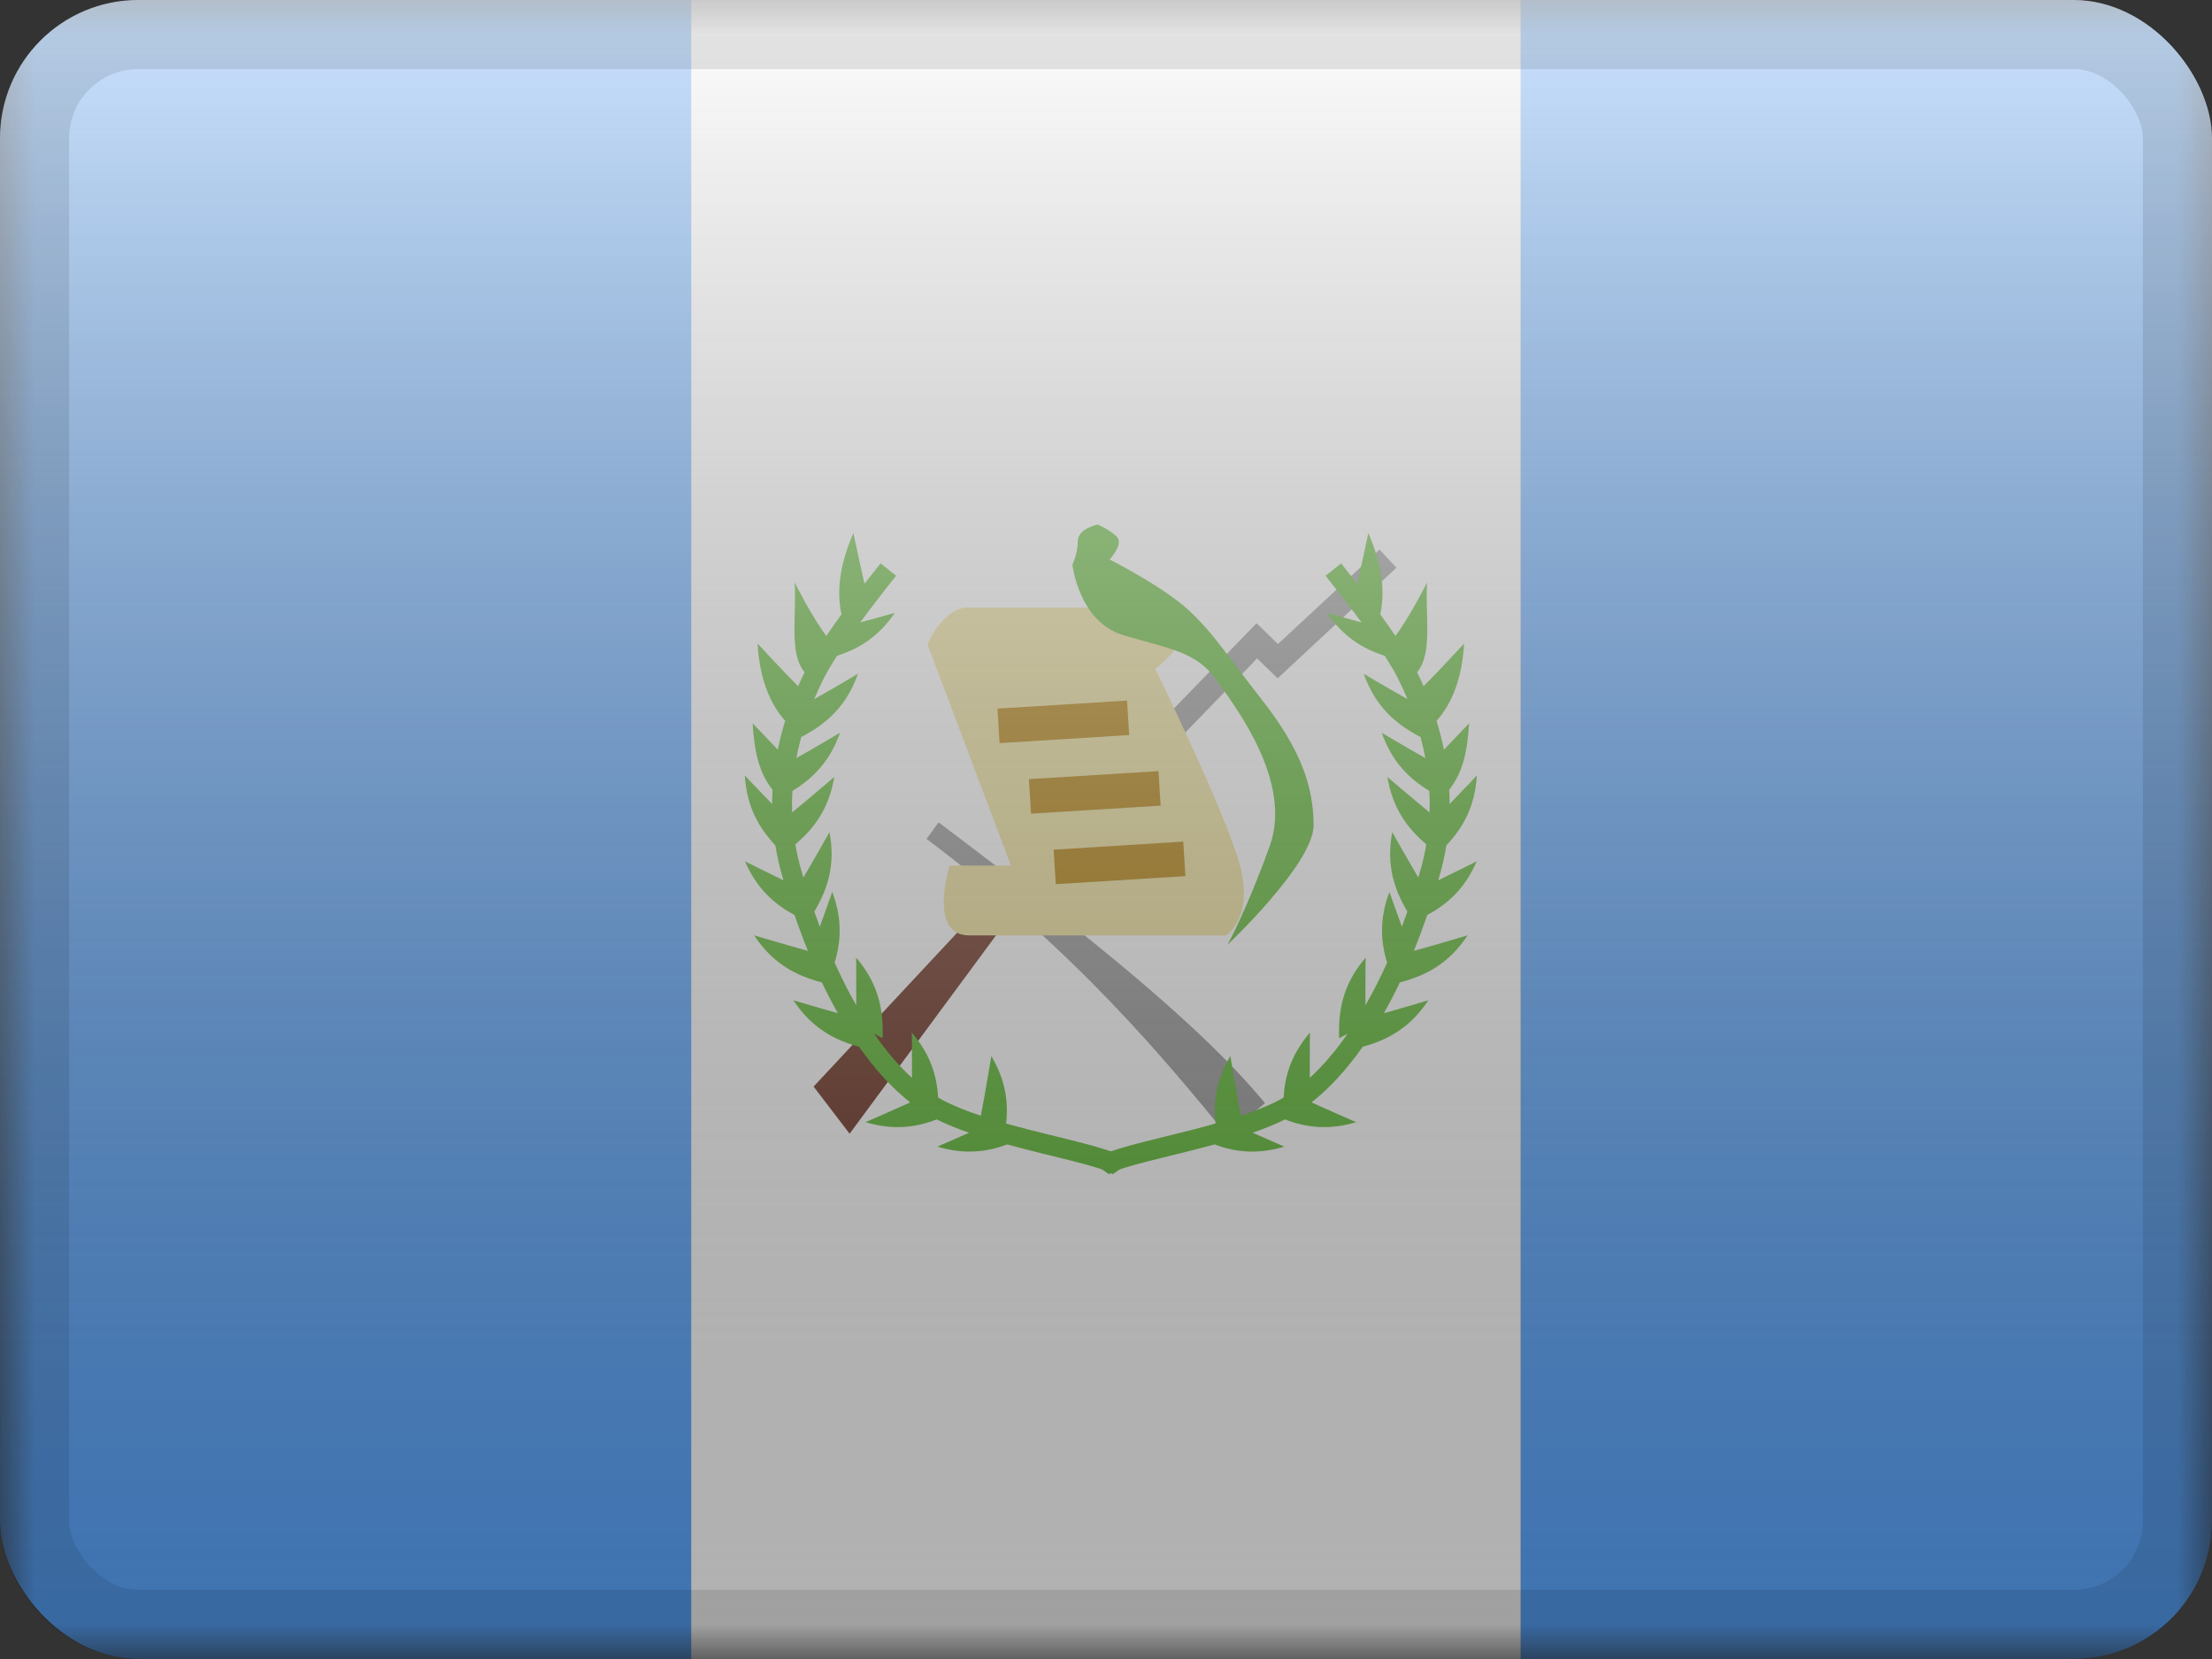 <svg width="32" height="24" viewBox="0 0 32 24" fill="none" xmlns="http://www.w3.org/2000/svg">
<rect x="0" y="0" width="32" height="24" fill="#333333" stroke="none"/>
<g clip-path="url(#clip0_230_26402)">
<mask id="mask0_230_26402" style="mask-type:luminance" maskUnits="userSpaceOnUse" x="0" y="0" width="32" height="24">
<rect width="32" height="24" fill="white"/>
</mask>
<g mask="url(#mask0_230_26402)">
<path fill-rule="evenodd" clip-rule="evenodd" d="M22 0H32V24H22V0Z" fill="#58A5FF"/>
<path fill-rule="evenodd" clip-rule="evenodd" d="M0 0H12V24H0V0Z" fill="#58A5FF"/>
<path fill-rule="evenodd" clip-rule="evenodd" d="M10 0H22V24H10V0Z" fill="white"/>
<path fill-rule="evenodd" clip-rule="evenodd" d="M11.77 15.719L12.291 16.401L14.661 13.19V12.621L11.77 15.719Z" fill="#6C301F"/>
<path d="M13.404 12.136L13.578 11.897C15.821 13.584 17.411 14.879 18.3 15.959L17.745 16.416C16.9 15.39 15.606 13.791 13.404 12.136Z" fill="#979797"/>
<path d="M17.022 10.726L16.764 10.475L18.178 9.016L18.488 9.317L19.957 7.95L20.202 8.213L18.483 9.813L18.186 9.525L17.022 10.726Z" fill="#979797"/>
<path fill-rule="evenodd" clip-rule="evenodd" d="M12.506 8.445C12.431 8.117 12.346 7.712 12.346 7.712C12.156 8.144 12.097 8.537 12.173 8.888C12.092 8.999 12.019 9.103 11.954 9.2C11.75 8.931 11.496 8.428 11.496 8.428C11.505 8.574 11.501 8.724 11.497 8.869C11.488 9.21 11.479 9.527 11.639 9.726L11.637 9.73C11.605 9.795 11.575 9.861 11.546 9.927C11.326 9.707 10.959 9.31 10.959 9.31C10.988 9.786 11.12 10.161 11.359 10.428C11.316 10.568 11.28 10.707 11.252 10.845C11.067 10.653 10.888 10.464 10.888 10.464C10.914 10.898 10.987 11.185 11.176 11.426C11.172 11.495 11.17 11.563 11.17 11.631C10.974 11.429 10.775 11.219 10.775 11.219C10.803 11.677 10.982 11.979 11.217 12.23C11.241 12.375 11.272 12.518 11.313 12.66L11.334 12.735C11.068 12.607 10.777 12.46 10.777 12.46C10.951 12.861 11.204 13.082 11.493 13.236C11.555 13.415 11.62 13.589 11.688 13.756C11.376 13.671 10.909 13.531 10.909 13.531C11.186 13.95 11.525 14.116 11.889 14.212C11.964 14.368 12.041 14.516 12.121 14.658C11.825 14.575 11.478 14.471 11.478 14.471C11.747 14.877 12.074 15.046 12.427 15.143C12.659 15.473 12.908 15.745 13.168 15.948C12.882 16.078 12.521 16.234 12.521 16.234C12.928 16.355 13.254 16.309 13.551 16.194C13.562 16.2 13.574 16.206 13.586 16.211C13.714 16.273 13.857 16.33 14.019 16.387C13.784 16.491 13.561 16.588 13.561 16.588C13.959 16.706 14.278 16.665 14.569 16.556L14.601 16.564C14.744 16.603 14.889 16.64 15.081 16.688C14.954 16.657 15.422 16.772 15.517 16.796C15.821 16.873 15.995 16.928 16.078 16.975C16.085 16.979 16.091 16.983 16.095 16.985L16.095 16.985C16.098 16.987 16.1 16.988 16.099 16.987L16.332 16.818C16.305 16.781 16.267 16.751 16.219 16.724C16.105 16.66 15.92 16.602 15.588 16.517C15.494 16.493 15.041 16.382 15.143 16.407C14.957 16.361 14.815 16.325 14.677 16.287C14.635 16.276 14.595 16.264 14.555 16.253C14.589 15.947 14.55 15.63 14.341 15.277C14.341 15.277 14.251 15.829 14.189 16.141C14.005 16.079 13.847 16.017 13.71 15.952C13.664 15.93 13.618 15.905 13.572 15.878C13.553 15.566 13.462 15.255 13.191 14.938C13.191 14.938 13.195 15.289 13.193 15.593C13.004 15.42 12.82 15.206 12.646 14.954L12.768 15.019C12.781 14.63 12.722 14.246 12.385 13.853C12.385 13.853 12.389 14.232 12.387 14.543C12.278 14.353 12.173 14.146 12.074 13.926C12.166 13.624 12.188 13.298 12.04 12.903C12.04 12.903 11.952 13.153 11.86 13.407C11.833 13.335 11.806 13.261 11.78 13.187C11.969 12.871 12.09 12.52 12 12.038C12 12.038 11.786 12.419 11.622 12.695C11.611 12.658 11.6 12.62 11.589 12.582C11.555 12.461 11.527 12.338 11.506 12.214C11.775 11.987 11.992 11.703 12.069 11.24C12.069 11.24 11.71 11.548 11.459 11.753C11.456 11.65 11.457 11.546 11.463 11.442C11.752 11.266 12.001 11.026 12.152 10.601C12.152 10.601 11.797 10.811 11.521 10.967C11.54 10.863 11.565 10.757 11.594 10.651L11.594 10.661C11.938 10.479 12.24 10.235 12.412 9.747C12.412 9.747 12.056 9.958 11.779 10.114C11.815 10.028 11.854 9.942 11.896 9.855C11.946 9.752 12.017 9.629 12.109 9.487C12.416 9.389 12.702 9.221 12.945 8.867C12.945 8.867 12.699 8.935 12.445 9.004C12.592 8.803 12.765 8.578 12.964 8.329L12.739 8.15C12.657 8.252 12.58 8.351 12.506 8.445Z" fill="#5AB92D"/>
<path fill-rule="evenodd" clip-rule="evenodd" d="M19.634 8.445C19.71 8.117 19.795 7.712 19.795 7.712C19.984 8.144 20.044 8.537 19.968 8.888C20.049 8.999 20.122 9.103 20.187 9.2C20.39 8.931 20.645 8.428 20.645 8.428C20.636 8.574 20.64 8.724 20.644 8.869C20.653 9.21 20.662 9.527 20.501 9.726L20.503 9.73C20.535 9.795 20.566 9.861 20.594 9.927C20.815 9.707 21.181 9.31 21.181 9.31C21.152 9.786 21.021 10.161 20.782 10.428C20.825 10.568 20.86 10.707 20.889 10.845C21.074 10.653 21.253 10.464 21.253 10.464C21.226 10.898 21.154 11.185 20.965 11.426C20.969 11.495 20.971 11.563 20.971 11.631C21.166 11.429 21.365 11.219 21.365 11.219C21.338 11.677 21.159 11.979 20.924 12.23C20.9 12.375 20.868 12.518 20.828 12.66L20.806 12.735C21.073 12.607 21.363 12.46 21.363 12.46C21.19 12.861 20.936 13.082 20.648 13.236C20.586 13.415 20.521 13.589 20.453 13.756C20.765 13.671 21.231 13.531 21.231 13.531C20.955 13.95 20.616 14.116 20.251 14.212C20.177 14.368 20.099 14.516 20.02 14.658C20.315 14.575 20.663 14.471 20.663 14.471C20.394 14.877 20.066 15.046 19.714 15.143C19.481 15.473 19.232 15.745 18.973 15.948C19.259 16.078 19.619 16.234 19.619 16.234C19.212 16.355 18.887 16.309 18.59 16.194C18.578 16.2 18.567 16.206 18.555 16.211C18.427 16.273 18.283 16.33 18.121 16.387C18.356 16.491 18.58 16.588 18.58 16.588C18.182 16.706 17.863 16.665 17.571 16.556L17.54 16.564C17.397 16.603 17.251 16.64 17.06 16.688C17.186 16.657 16.718 16.772 16.623 16.796C16.319 16.873 16.146 16.928 16.063 16.975C16.055 16.979 16.049 16.983 16.046 16.985L16.046 16.985C16.042 16.987 16.041 16.988 16.042 16.987L15.809 16.818C15.836 16.781 15.873 16.751 15.922 16.724C16.036 16.66 16.221 16.602 16.552 16.517C16.647 16.493 17.1 16.382 16.997 16.407C17.184 16.361 17.325 16.325 17.464 16.287C17.505 16.276 17.546 16.264 17.585 16.253C17.552 15.947 17.591 15.63 17.799 15.277C17.799 15.277 17.89 15.829 17.951 16.141C18.135 16.079 18.294 16.017 18.431 15.952C18.477 15.93 18.523 15.905 18.569 15.878C18.587 15.566 18.679 15.255 18.95 14.938C18.95 14.938 18.946 15.289 18.948 15.593C19.137 15.42 19.32 15.206 19.495 14.954L19.373 15.019C19.359 14.63 19.419 14.246 19.756 13.853C19.756 13.853 19.751 14.232 19.753 14.543C19.863 14.353 19.968 14.146 20.067 13.926C19.974 13.624 19.952 13.298 20.1 12.903C20.1 12.903 20.188 13.153 20.281 13.407C20.308 13.335 20.334 13.261 20.36 13.187C20.172 12.871 20.051 12.52 20.141 12.038C20.141 12.038 20.355 12.419 20.518 12.695C20.529 12.658 20.54 12.62 20.551 12.582C20.586 12.461 20.613 12.338 20.634 12.214C20.366 11.987 20.148 11.703 20.071 11.24C20.071 11.24 20.431 11.548 20.681 11.753C20.685 11.65 20.684 11.546 20.678 11.442C20.388 11.266 20.139 11.026 19.989 10.601C19.989 10.601 20.343 10.811 20.62 10.967C20.6 10.863 20.576 10.757 20.547 10.651L20.547 10.661C20.203 10.479 19.901 10.235 19.728 9.747C19.728 9.747 20.084 9.958 20.361 10.114C20.326 10.028 20.287 9.942 20.244 9.855C20.195 9.752 20.123 9.629 20.032 9.487C19.725 9.389 19.439 9.221 19.196 8.867C19.196 8.867 19.441 8.935 19.696 9.004C19.548 8.803 19.375 8.578 19.177 8.329L19.401 8.15C19.483 8.252 19.561 8.351 19.634 8.445Z" fill="#5AB92D"/>
<path fill-rule="evenodd" clip-rule="evenodd" d="M13.418 9.323L14.625 12.522H13.738C13.738 12.522 13.418 13.532 14.021 13.532C14.625 13.532 17.736 13.532 17.736 13.532C17.736 13.532 18.14 13.279 17.938 12.522C17.736 11.766 16.714 9.677 16.714 9.677C16.714 9.677 17.151 9.331 17.151 9.074C17.151 8.817 16.714 8.789 16.714 8.789H13.958C13.607 8.846 13.418 9.323 13.418 9.323Z" fill="#EFE298"/>
<path d="M14.445 10.501L16.32 10.384L14.445 10.501Z" fill="#C5A042"/>
<path d="M14.445 10.501L16.32 10.384" stroke="#B47D00" stroke-width="0.5"/>
<path d="M14.9 11.521L16.775 11.405L14.9 11.521Z" fill="#C5A042"/>
<path d="M14.9 11.521L16.775 11.405" stroke="#B47D00" stroke-width="0.5"/>
<path d="M15.258 12.541L17.133 12.425L15.258 12.541Z" fill="#C5A042"/>
<path d="M15.258 12.541L17.133 12.425" stroke="#B47D00" stroke-width="0.5"/>
<path fill-rule="evenodd" clip-rule="evenodd" d="M15.88 7.588C15.88 7.588 15.592 7.646 15.592 7.829C15.592 8.011 15.514 8.167 15.514 8.167C15.514 8.167 15.602 8.999 16.26 9.192C16.919 9.385 17.304 9.431 17.582 9.818C17.859 10.206 18.709 11.299 18.368 12.242C18.027 13.185 17.759 13.666 17.759 13.666C17.759 13.666 19.003 12.495 19.003 11.939C19.003 11.384 18.819 10.846 18.268 10.14C17.717 9.435 17.461 9.023 17.05 8.705C16.64 8.388 16.052 8.094 16.052 8.094C16.052 8.094 16.261 7.871 16.157 7.765C16.052 7.66 15.88 7.588 15.88 7.588Z" fill="#5AB92D"/>
</g>
<rect width="32" height="24" fill="url(#paint0_linear_230_26402)" style="mix-blend-mode:overlay"/>
</g>
<rect x="0.5" y="0.5" width="31" height="23" rx="1.5" stroke="black" stroke-opacity="0.1"/>
<defs>
<linearGradient id="paint0_linear_230_26402" x1="16" y1="0" x2="16" y2="24" gradientUnits="userSpaceOnUse">
<stop stop-color="white" stop-opacity="0.7"/>
<stop offset="1" stop-opacity="0.3"/>
</linearGradient>
<clipPath id="clip0_230_26402">
<rect width="32" height="24" rx="2" fill="white"/>
</clipPath>
</defs>
</svg>
